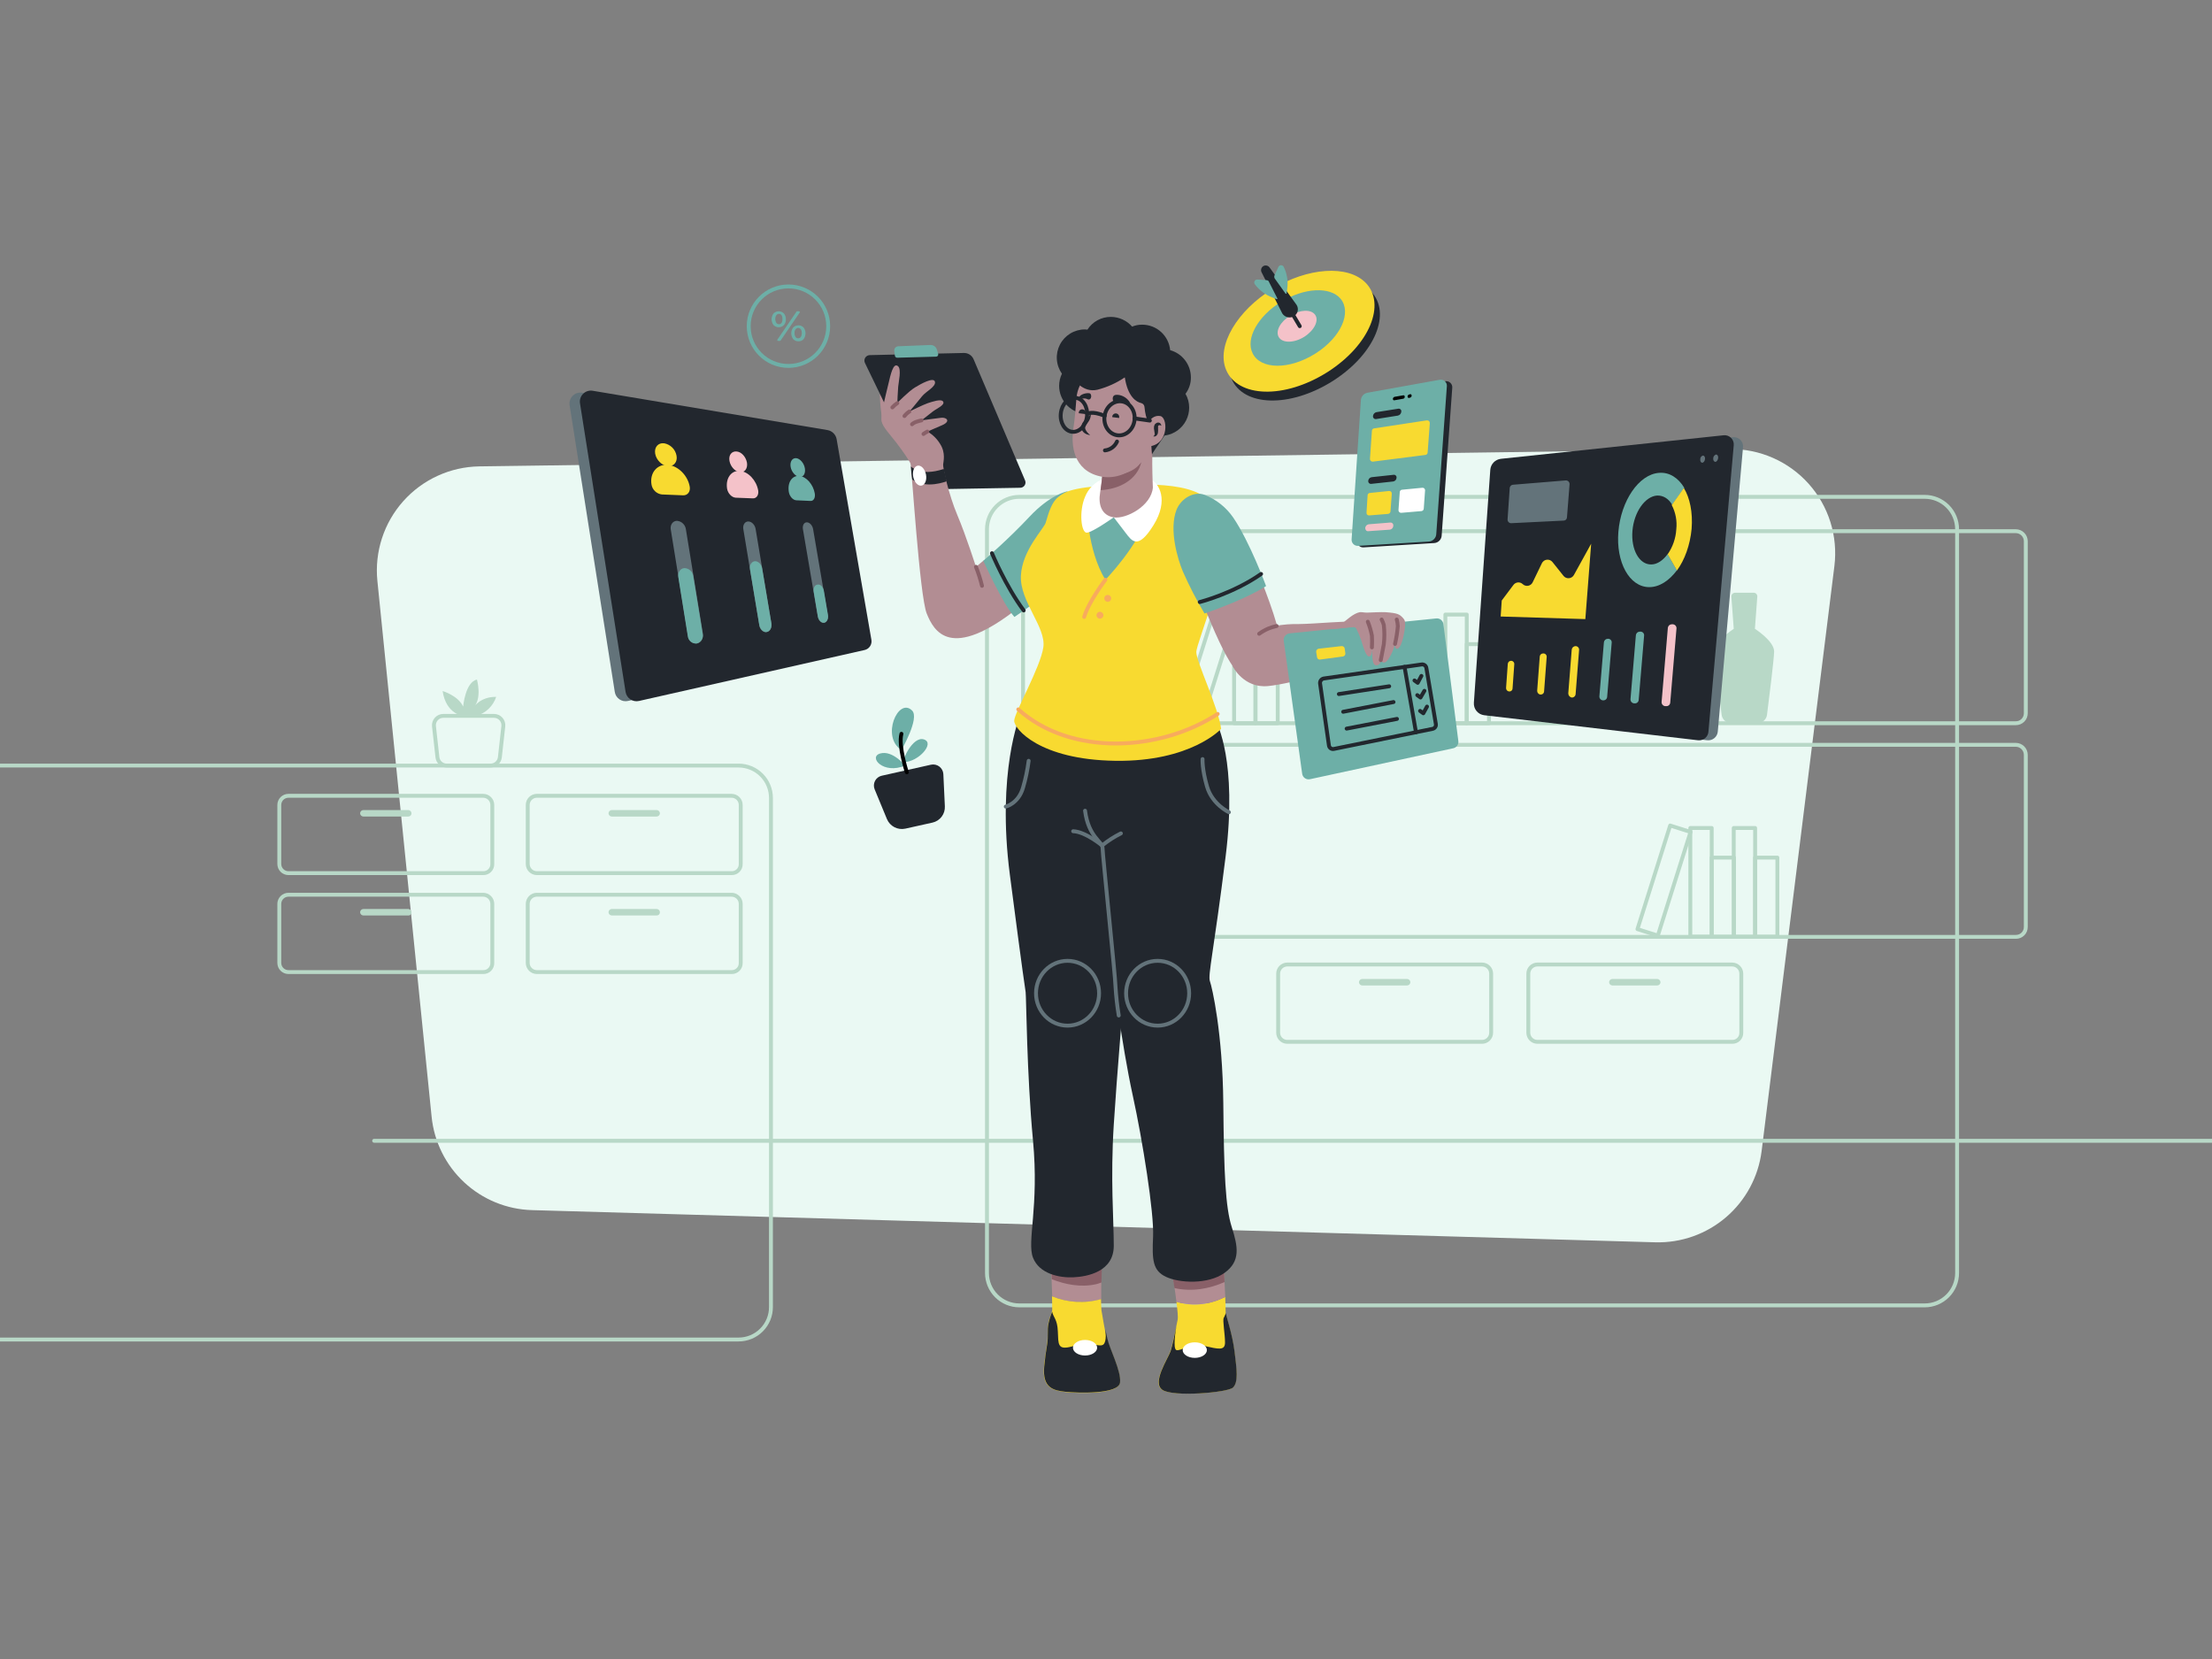 <svg width="1024" height="768" viewBox="0 0 1024 768" fill="none" xmlns="http://www.w3.org/2000/svg">
<rect x="0" y="0" width="1024" height="768" fill="#808080" stroke="none"/>
<g clip-path="url(#clip0_2_791)">
<path d="M766.3 575.1L246.3 560.2C234.608 559.875 223.436 555.299 214.876 547.328C206.316 539.357 200.956 528.539 199.8 516.9L174.7 268.9C174.032 262.262 174.75 255.557 176.808 249.21C178.866 242.864 182.22 237.014 186.658 232.032C191.095 227.049 196.518 223.042 202.585 220.266C208.652 217.489 215.229 216.002 221.9 215.9L800.7 207.9C807.583 207.807 814.406 209.189 820.71 211.953C827.014 214.717 832.654 218.799 837.249 223.924C841.843 229.05 845.287 235.1 847.349 241.668C849.41 248.235 850.042 255.168 849.2 262L815.5 532.9C813.998 544.785 808.13 555.687 799.037 563.487C789.944 571.286 778.275 575.425 766.3 575.1V575.1Z" fill="#EAF9F3"/>
<path d="M341.9 620.1H-73.6C-77.578 620.1 -81.394 618.52 -84.207 615.707C-87.02 612.894 -88.6 609.078 -88.6 605.1V369.4C-88.6 365.422 -87.02 361.606 -84.207 358.793C-81.394 355.98 -77.578 354.4 -73.6 354.4H341.9C345.878 354.4 349.694 355.98 352.507 358.793C355.32 361.606 356.9 365.422 356.9 369.4V605C356.913 606.978 356.535 608.94 355.787 610.771C355.039 612.602 353.936 614.268 352.542 615.671C351.148 617.075 349.49 618.189 347.663 618.949C345.837 619.709 343.878 620.1 341.9 620.1V620.1Z" stroke="#B8D8C7" stroke-width="1.8" stroke-linecap="round" stroke-linejoin="round"/>
<path d="M891 604.3H471.9C467.922 604.3 464.106 602.72 461.293 599.907C458.48 597.094 456.9 593.278 456.9 589.3V245C456.9 241.022 458.48 237.206 461.293 234.393C464.106 231.58 467.922 230 471.9 230H891C894.978 230 898.794 231.58 901.607 234.393C904.42 237.206 906 241.022 906 245V589.3C906 593.278 904.42 597.094 901.607 599.907C898.794 602.72 894.978 604.3 891 604.3Z" stroke="#B8D8C7" stroke-width="1.8" stroke-linecap="round" stroke-linejoin="round"/>
<path d="M227.1 354.4H206.8C205.742 354.403 204.72 354.018 203.928 353.317C203.135 352.617 202.627 351.65 202.5 350.6L200.9 336.2C200.834 335.596 200.896 334.984 201.082 334.406C201.268 333.827 201.574 333.294 201.979 332.841C202.385 332.388 202.881 332.026 203.436 331.777C203.991 331.529 204.592 331.401 205.2 331.4H228.7C229.307 331.402 229.908 331.532 230.462 331.781C231.016 332.029 231.512 332.392 231.917 332.844C232.322 333.297 232.628 333.829 232.815 334.407C233.001 334.985 233.064 335.596 233 336.2L231.4 350.6C231.273 351.65 230.765 352.617 229.972 353.317C229.18 354.018 228.158 354.403 227.1 354.4V354.4Z" stroke="#B8D8C7" stroke-width="1.8" stroke-linecap="round" stroke-linejoin="round"/>
<path d="M214.5 331.5C214.5 331.5 206.5 330.7 204.9 319.9C204.9 319.9 212.1 322 214.4 327.1C214.4 327.1 215.4 315.7 220.8 314.6C220.8 314.6 223.2 323.1 219.4 327.3C219.4 327.3 222.3 322.5 229.7 322.6C229.001 324.706 227.797 326.609 226.193 328.143C224.59 329.677 222.635 330.795 220.5 331.4" fill="#B8D8C7"/>
<path d="M338.7 404.2H248.5C247.389 404.192 246.325 403.747 245.539 402.961C244.753 402.175 244.308 401.112 244.3 400V372.6C244.308 371.489 244.753 370.425 245.539 369.639C246.325 368.853 247.389 368.408 248.5 368.4H338.7C339.812 368.408 340.875 368.853 341.661 369.639C342.447 370.425 342.892 371.489 342.9 372.6V400C342.914 400.555 342.815 401.108 342.608 401.623C342.402 402.139 342.093 402.608 341.7 403C341.308 403.393 340.839 403.702 340.323 403.908C339.808 404.114 339.255 404.214 338.7 404.2V404.2Z" stroke="#B8D8C7" stroke-width="1.8" stroke-linecap="round" stroke-linejoin="round"/>
<path d="M304 378H283.2C282.805 377.99 282.43 377.829 282.151 377.549C281.871 377.27 281.71 376.895 281.7 376.5V376.5C281.71 376.105 281.871 375.73 282.151 375.451C282.43 375.171 282.805 375.01 283.2 375H304C304.395 375.01 304.77 375.171 305.049 375.451C305.329 375.73 305.49 376.105 305.5 376.5V376.5C305.49 376.895 305.329 377.27 305.049 377.549C304.77 377.829 304.395 377.99 304 378Z" fill="#B8D8C7"/>
<path d="M338.7 450H248.5C247.389 449.992 246.325 449.547 245.539 448.761C244.753 447.975 244.308 446.911 244.3 445.8V418.4C244.308 417.289 244.753 416.225 245.539 415.439C246.325 414.653 247.389 414.208 248.5 414.2H338.7C339.812 414.208 340.875 414.653 341.661 415.439C342.447 416.225 342.892 417.289 342.9 418.4V445.8C342.914 446.355 342.815 446.908 342.608 447.423C342.402 447.939 342.093 448.408 341.7 448.8C341.308 449.193 340.839 449.502 340.323 449.708C339.808 449.914 339.255 450.014 338.7 450Z" stroke="#B8D8C7" stroke-width="1.8" stroke-linecap="round" stroke-linejoin="round"/>
<path d="M304 423.8H283.2C282.805 423.79 282.43 423.629 282.151 423.349C281.871 423.07 281.71 422.695 281.7 422.3V422.3C281.71 421.905 281.871 421.53 282.151 421.251C282.43 420.971 282.805 420.81 283.2 420.8H304C304.395 420.81 304.77 420.971 305.049 421.251C305.329 421.53 305.49 421.905 305.5 422.3V422.3C305.504 422.498 305.468 422.695 305.394 422.879C305.32 423.063 305.21 423.23 305.07 423.37C304.93 423.51 304.763 423.62 304.579 423.694C304.395 423.768 304.198 423.804 304 423.8Z" fill="#B8D8C7"/>
<path d="M801.9 482.3H711.7C710.589 482.292 709.525 481.847 708.739 481.061C707.953 480.275 707.508 479.211 707.5 478.1V450.7C707.508 449.589 707.953 448.525 708.739 447.739C709.525 446.953 710.589 446.508 711.7 446.5H801.9C803.012 446.508 804.075 446.953 804.861 447.739C805.647 448.525 806.092 449.589 806.1 450.7V478.1C806.114 478.655 806.014 479.208 805.808 479.723C805.602 480.239 805.293 480.708 804.9 481.1C804.508 481.493 804.039 481.802 803.523 482.008C803.008 482.214 802.455 482.314 801.9 482.3Z" stroke="#B8D8C7" stroke-width="1.8" stroke-linecap="round" stroke-linejoin="round"/>
<path d="M767.2 456.2H746.4C746.005 456.19 745.63 456.029 745.351 455.749C745.071 455.47 744.91 455.095 744.9 454.7V454.7C744.91 454.305 745.071 453.93 745.351 453.651C745.63 453.371 746.005 453.21 746.4 453.2H767.2C767.595 453.21 767.97 453.371 768.249 453.651C768.529 453.93 768.69 454.305 768.7 454.7V454.7C768.69 455.095 768.529 455.47 768.249 455.749C767.97 456.029 767.595 456.19 767.2 456.2Z" fill="#B8D8C7"/>
<path d="M686.1 482.3H595.9C594.788 482.292 593.725 481.847 592.939 481.061C592.153 480.275 591.708 479.211 591.7 478.1V450.7C591.708 449.589 592.153 448.525 592.939 447.739C593.725 446.953 594.788 446.508 595.9 446.5H686.1C687.211 446.508 688.275 446.953 689.061 447.739C689.847 448.525 690.292 449.589 690.3 450.7V478.1C690.292 479.211 689.847 480.275 689.061 481.061C688.275 481.847 687.211 482.292 686.1 482.3V482.3Z" stroke="#B8D8C7" stroke-width="1.8" stroke-linecap="round" stroke-linejoin="round"/>
<path d="M651.4 456.2H630.6C630.205 456.19 629.83 456.029 629.551 455.749C629.271 455.47 629.11 455.095 629.1 454.7V454.7C629.11 454.305 629.271 453.93 629.551 453.651C629.83 453.371 630.205 453.21 630.6 453.2H651.4C651.795 453.21 652.17 453.371 652.449 453.651C652.729 453.93 652.89 454.305 652.9 454.7V454.7C652.89 455.095 652.729 455.47 652.449 455.749C652.17 456.029 651.795 456.19 651.4 456.2V456.2Z" fill="#B8D8C7"/>
<path d="M223.7 404.2H133.5C132.389 404.192 131.325 403.747 130.539 402.961C129.753 402.175 129.308 401.112 129.3 400V372.6C129.308 371.489 129.753 370.425 130.539 369.639C131.325 368.853 132.389 368.408 133.5 368.4H223.7C224.812 368.408 225.875 368.853 226.661 369.639C227.447 370.425 227.892 371.489 227.9 372.6V400C227.914 400.555 227.815 401.108 227.608 401.623C227.402 402.139 227.093 402.608 226.7 403C226.308 403.393 225.839 403.702 225.323 403.908C224.808 404.114 224.255 404.214 223.7 404.2V404.2Z" stroke="#B8D8C7" stroke-width="1.8" stroke-linecap="round" stroke-linejoin="round"/>
<path d="M189 378H168.2C167.805 377.99 167.43 377.829 167.151 377.549C166.871 377.27 166.71 376.895 166.7 376.5V376.5C166.71 376.105 166.871 375.73 167.151 375.451C167.43 375.171 167.805 375.01 168.2 375H189C189.395 375.01 189.77 375.171 190.049 375.451C190.329 375.73 190.49 376.105 190.5 376.5C190.504 376.698 190.468 376.895 190.394 377.079C190.32 377.263 190.21 377.43 190.07 377.57C189.93 377.71 189.763 377.82 189.579 377.894C189.395 377.968 189.198 378.004 189 378Z" fill="#B8D8C7"/>
<path d="M223.7 450H133.5C132.389 449.992 131.325 449.547 130.539 448.761C129.753 447.975 129.308 446.911 129.3 445.8V418.4C129.308 417.289 129.753 416.225 130.539 415.439C131.325 414.653 132.389 414.208 133.5 414.2H223.7C224.812 414.208 225.875 414.653 226.661 415.439C227.447 416.225 227.892 417.289 227.9 418.4V445.8C227.914 446.355 227.815 446.908 227.608 447.423C227.402 447.939 227.093 448.408 226.7 448.8C226.308 449.193 225.839 449.502 225.323 449.708C224.808 449.914 224.255 450.014 223.7 450Z" stroke="#B8D8C7" stroke-width="1.8" stroke-linecap="round" stroke-linejoin="round"/>
<path d="M189 423.8H168.2C167.805 423.79 167.43 423.629 167.151 423.349C166.871 423.07 166.71 422.695 166.7 422.3V422.3C166.71 421.905 166.871 421.53 167.151 421.251C167.43 420.971 167.805 420.81 168.2 420.8H189C189.395 420.81 189.77 420.971 190.049 421.251C190.329 421.53 190.49 421.905 190.5 422.3V422.3C190.512 422.5 190.481 422.7 190.41 422.888C190.338 423.075 190.228 423.245 190.087 423.386C189.945 423.528 189.775 423.638 189.588 423.71C189.4 423.781 189.2 423.812 189 423.8V423.8Z" fill="#B8D8C7"/>
<path d="M933.2 334.8H478.2C476.984 334.787 475.822 334.298 474.962 333.438C474.102 332.578 473.613 331.416 473.6 330.2V250.5C473.613 249.284 474.102 248.122 474.962 247.262C475.822 246.402 476.984 245.913 478.2 245.9H933.2C934.416 245.913 935.579 246.402 936.438 247.262C937.298 248.122 937.787 249.284 937.8 250.5V330.2C937.801 330.804 937.683 331.403 937.453 331.962C937.222 332.521 936.883 333.028 936.456 333.456C936.028 333.883 935.521 334.222 934.962 334.453C934.403 334.683 933.805 334.801 933.2 334.8V334.8Z" stroke="#B8D8C7" stroke-width="1.8" stroke-linecap="round" stroke-linejoin="round"/>
<path d="M933.2 433.7H478.2C476.984 433.687 475.822 433.198 474.962 432.338C474.102 431.478 473.613 430.316 473.6 429.1V349.4C473.613 348.184 474.102 347.022 474.962 346.162C475.822 345.302 476.984 344.813 478.2 344.8H933.2C934.416 344.813 935.579 345.302 936.438 346.162C937.298 347.022 937.787 348.184 937.8 349.4V429.1C937.81 429.707 937.697 430.309 937.469 430.871C937.241 431.434 936.903 431.945 936.474 432.374C936.045 432.803 935.534 433.141 934.972 433.369C934.409 433.597 933.807 433.709 933.2 433.7V433.7Z" stroke="#B8D8C7" stroke-width="1.8" stroke-linecap="round" stroke-linejoin="round"/>
<path d="M514.2 284.5H504.3V334.8H514.2V284.5Z" stroke="#B8D8C7" stroke-width="1.8" stroke-linecap="round" stroke-linejoin="round"/>
<path d="M524.4 298.2H514.1V334.8H524.4V298.2Z" stroke="#B8D8C7" stroke-width="1.8" stroke-linecap="round" stroke-linejoin="round"/>
<path d="M812.5 383.3H802.6V433.6H812.5V383.3Z" stroke="#B8D8C7" stroke-width="1.8" stroke-linecap="round" stroke-linejoin="round"/>
<path d="M822.8 397H812.5V433.6H822.8V397Z" stroke="#B8D8C7" stroke-width="1.8" stroke-linecap="round" stroke-linejoin="round"/>
<path d="M792.4 383.3H782.5V433.6H792.4V383.3Z" stroke="#B8D8C7" stroke-width="1.8" stroke-linecap="round" stroke-linejoin="round"/>
<path d="M773.165 382.156L758.023 430.123L767.463 433.103L782.606 385.136L773.165 382.156Z" stroke="#B8D8C7" stroke-width="1.8" stroke-linecap="round" stroke-linejoin="round"/>
<path d="M802.7 397H792.4V433.6H802.7V397Z" stroke="#B8D8C7" stroke-width="1.8" stroke-linecap="round" stroke-linejoin="round"/>
<path d="M679 284.5H669.1V334.8H679V284.5Z" stroke="#B8D8C7" stroke-width="1.8" stroke-linecap="round" stroke-linejoin="round"/>
<path d="M689.3 298.2H679V334.8H689.3V298.2Z" stroke="#B8D8C7" stroke-width="1.8" stroke-linecap="round" stroke-linejoin="round"/>
<path d="M581.2 284.5H571.3V334.8H581.2V284.5Z" stroke="#B8D8C7" stroke-width="1.8" stroke-linecap="round" stroke-linejoin="round"/>
<path d="M561.966 283.35L546.824 331.316L556.265 334.297L571.407 286.33L561.966 283.35Z" stroke="#B8D8C7" stroke-width="1.8" stroke-linecap="round" stroke-linejoin="round"/>
<path d="M591.5 298.2H581.2V334.8H591.5V298.2Z" stroke="#B8D8C7" stroke-width="1.8" stroke-linecap="round" stroke-linejoin="round"/>
<path d="M812.4 291.1L813.5 276.2C813.521 275.967 813.493 275.732 813.417 275.51C813.34 275.289 813.217 275.086 813.057 274.916C812.896 274.746 812.701 274.612 812.484 274.523C812.267 274.434 812.034 274.392 811.8 274.4H803.2C802.969 274.401 802.74 274.449 802.527 274.541C802.315 274.633 802.123 274.768 801.964 274.936C801.805 275.104 801.682 275.303 801.603 275.52C801.523 275.738 801.488 275.969 801.5 276.2L802.6 291.1C802.6 291.1 793.6 296.9 793.7 301.7C793.8 305.4 796 323.1 797 330.9C797.127 331.95 797.635 332.917 798.428 333.617C799.22 334.318 800.242 334.703 801.3 334.7H813.7C814.758 334.703 815.78 334.318 816.572 333.617C817.365 332.917 817.873 331.95 818 330.9C819 323.1 821.2 305.4 821.3 301.7C821.4 296.8 812.4 291.1 812.4 291.1Z" fill="#B8D8C7"/>
<path d="M772.5 291.1L773.6 276.2C773.621 275.967 773.593 275.732 773.516 275.51C773.44 275.289 773.317 275.086 773.156 274.916C772.996 274.746 772.8 274.612 772.584 274.523C772.367 274.434 772.134 274.392 771.9 274.4H763.3C763.068 274.401 762.84 274.449 762.627 274.541C762.415 274.633 762.223 274.768 762.064 274.936C761.905 275.104 761.782 275.303 761.702 275.52C761.623 275.738 761.588 275.969 761.6 276.2L762.7 291.1C762.7 291.1 753.7 296.9 753.8 301.7C753.9 305.4 756.1 323.1 757.1 330.9C757.227 331.95 757.735 332.917 758.528 333.617C759.32 334.318 760.342 334.703 761.4 334.7H773.8C774.858 334.703 775.88 334.318 776.672 333.617C777.465 332.917 777.973 331.95 778.1 330.9C779.1 323.1 781.3 305.4 781.4 301.7C781.5 296.8 772.5 291.1 772.5 291.1Z" fill="#B8D8C7"/>
<path d="M173.2 528.1H1129" stroke="#B8D8C7" stroke-width="1.8" stroke-linecap="round" stroke-linejoin="round"/>
<path d="M394.5 301L290.7 324.5C290.022 324.65 289.32 324.659 288.638 324.526C287.956 324.393 287.308 324.121 286.736 323.727C286.164 323.333 285.679 322.826 285.311 322.236C284.944 321.646 284.702 320.987 284.6 320.3L263.7 187.6C263.573 186.809 263.635 186 263.881 185.238C264.128 184.476 264.552 183.784 265.118 183.218C265.684 182.652 266.376 182.228 267.138 181.981C267.9 181.735 268.709 181.673 269.5 181.8L377.5 199.9C378.53 200.085 379.481 200.574 380.229 201.305C380.978 202.036 381.49 202.975 381.7 204L397.6 296.3C397.769 297.33 397.543 298.385 396.969 299.256C396.394 300.127 395.513 300.75 394.5 301V301Z" fill="#63737A"/>
<path d="M400.3 300.9L295.8 324.5C295.115 324.655 294.406 324.668 293.716 324.538C293.027 324.408 292.371 324.138 291.79 323.744C291.208 323.35 290.714 322.841 290.338 322.249C289.961 321.657 289.71 320.993 289.6 320.3L268.5 186.7C268.375 185.901 268.443 185.084 268.697 184.316C268.951 183.548 269.384 182.852 269.961 182.285C270.538 181.718 271.241 181.297 272.013 181.056C272.785 180.815 273.603 180.762 274.4 180.9L383.1 199.1C384.144 199.29 385.105 199.794 385.856 200.544C386.606 201.295 387.11 202.256 387.3 203.3L403.4 296.2C403.576 297.231 403.354 298.289 402.778 299.162C402.202 300.035 401.317 300.656 400.3 300.9Z" fill="#22272E"/>
<path d="M313.2 211C313.7 213.9 311.9 216 309.2 215.8C306.5 215.6 303.8 213 303.3 210C302.8 207 304.7 204.9 307.4 205.2C308.847 205.451 310.181 206.143 311.219 207.181C312.257 208.219 312.949 209.553 313.2 211V211Z" fill="#F8DA30"/>
<path d="M316.2 229.3L306.4 228.9C305.208 228.761 304.094 228.236 303.228 227.405C302.362 226.575 301.79 225.485 301.6 224.3V224.3C300.7 218.9 304.2 214.8 309.1 215.2C313.9 215.6 318.4 220.1 319.3 225.3C319.7 227.6 318.3 229.4 316.2 229.3Z" fill="#F8DA30"/>
<path d="M322.6 297.9C321.608 297.981 320.623 297.671 319.857 297.035C319.091 296.4 318.604 295.49 318.5 294.5L310.5 245C310.2 242.9 311.5 241.1 313.4 241.1C314.409 241.185 315.361 241.606 316.104 242.294C316.847 242.983 317.338 243.9 317.5 244.9L325.4 293.4C325.7 295.6 324.5 297.6 322.6 297.9Z" fill="#63737A"/>
<path d="M314 267.1L318.4 294.5C318.504 295.49 318.991 296.4 319.757 297.035C320.523 297.671 321.508 297.981 322.5 297.9V297.9C323.448 297.676 324.27 297.09 324.793 296.269C325.316 295.447 325.498 294.454 325.3 293.5L320.9 266.6C320.763 265.607 320.273 264.697 319.52 264.036C318.768 263.375 317.802 263.007 316.8 263C315 263.1 313.7 264.9 314 267.1Z" fill="#6DAFA7"/>
<path d="M345.8 214.2C346.2 216.8 344.8 218.8 342.6 218.6C340.4 218.4 338.2 216.1 337.7 213.4C337.2 210.7 338.7 208.8 341 209C343.3 209.2 345.3 211.5 345.8 214.2Z" fill="#F4C2C9"/>
<path d="M348.5 230.7L340.6 230.4C338.8 230.3 337 228.5 336.6 226.3C335.8 221.4 338.5 217.7 342.5 218C346.4 218.3 350.2 222.4 351 227.1C351.3 229.2 350.2 230.8 348.5 230.7Z" fill="#F4C2C9"/>
<path d="M354.9 292.6C353.4 292.9 351.8 291.5 351.5 289.5L344.1 244.9C343.8 243 344.8 241.4 346.4 241.4C348 241.4 349.5 243 349.8 244.9L357.1 288.6C357.4 290.6 356.5 292.4 354.9 292.6Z" fill="#63737A"/>
<path d="M347.2 263.5L351.5 289.3C351.8 291.1 353.2 292.6 354.6 292.6C356.3 292.5 357.4 290.7 357.1 288.6L352.8 263.1C352.5 261.2 351 259.7 349.4 259.8C347.9 260 346.9 261.6 347.2 263.5Z" fill="#6DAFA7"/>
<path d="M372.6 216.8C373 219.2 371.9 221 370.1 220.8C368.3 220.6 366.4 218.5 366 216.1C365.6 213.7 366.8 211.9 368.6 212.1C370.4 212.3 372.2 214.4 372.6 216.8Z" fill="#6DAFA7"/>
<path d="M375.2 231.9L368.6 231.6C367.1 231.5 365.6 229.9 365.2 227.9C364.4 223.4 366.6 220.1 370 220.3C373.3 220.6 376.5 224.3 377.2 228.5C377.5 230.5 376.6 232 375.2 231.9Z" fill="#6DAFA7"/>
<path d="M381.5 288.3C380.2 288.5 378.9 287.2 378.6 285.5L371.7 245C371.4 243.2 372.2 241.8 373.5 241.8C374.8 241.8 376.1 243.2 376.4 244.9L383.2 284.7C383.6 286.5 382.8 288 381.5 288.3Z" fill="#63737A"/>
<path d="M376.7 274L378.6 285.3C378.9 287 380 288.3 381.3 288.3C382.6 288.3 383.6 286.6 383.3 284.7L381.4 273.5C381.1 271.8 379.8 270.4 378.6 270.6C377.2 270.7 376.4 272.2 376.7 274Z" fill="#6DAFA7"/>
<path d="M790.4 342.7L691.9 331.2C690.505 331.041 689.227 330.348 688.332 329.267C687.437 328.186 686.995 326.8 687.1 325.4L694.7 218.2C694.8 216.924 695.345 215.723 696.241 214.809C697.137 213.895 698.326 213.325 699.6 213.2L802.2 202.4C802.826 202.329 803.459 202.398 804.055 202.603C804.651 202.808 805.193 203.142 805.643 203.583C806.094 204.023 806.44 204.559 806.657 205.15C806.875 205.741 806.957 206.373 806.9 207L795.2 338.8C795.066 339.948 794.49 340.998 793.593 341.726C792.696 342.455 791.551 342.804 790.4 342.7V342.7Z" fill="#63737A"/>
<path d="M786.1 342.7L687.1 331.1C685.705 330.941 684.427 330.248 683.532 329.167C682.637 328.086 682.195 326.7 682.3 325.3L689.9 217.5C689.996 216.213 690.538 214.999 691.432 214.068C692.327 213.138 693.518 212.548 694.8 212.4L797.9 201.5C798.526 201.429 799.16 201.498 799.755 201.703C800.351 201.908 800.893 202.242 801.343 202.683C801.794 203.123 802.14 203.659 802.357 204.25C802.575 204.841 802.658 205.473 802.6 206.1L790.9 338.6C790.871 339.19 790.721 339.769 790.461 340.299C790.2 340.829 789.834 341.301 789.384 341.685C788.935 342.069 788.412 342.357 787.847 342.532C787.282 342.706 786.688 342.763 786.1 342.7V342.7Z" fill="#22272E"/>
<path d="M723.9 241L699.6 242.2C699.366 242.208 699.133 242.166 698.916 242.077C698.7 241.988 698.504 241.854 698.343 241.684C698.183 241.514 698.06 241.311 697.983 241.09C697.907 240.868 697.879 240.633 697.9 240.4L698.9 225.9C698.926 225.511 699.092 225.144 699.368 224.868C699.644 224.592 700.011 224.426 700.4 224.4L724.8 222.4C725.041 222.382 725.283 222.416 725.509 222.5C725.736 222.585 725.942 222.717 726.113 222.887C726.283 223.058 726.415 223.264 726.499 223.491C726.584 223.717 726.618 223.959 726.6 224.2L725.4 239.5C725.39 239.895 725.229 240.27 724.949 240.549C724.67 240.829 724.295 240.99 723.9 241V241Z" fill="#63737A"/>
<path d="M736.6 251.7L733.9 286.6L694.7 285.4L695.2 278L700.6 270.8C700.84 270.469 701.147 270.192 701.503 269.99C701.858 269.787 702.252 269.663 702.659 269.625C703.066 269.587 703.477 269.637 703.863 269.77C704.25 269.904 704.603 270.119 704.9 270.4V270.4C705.227 270.716 705.625 270.951 706.06 271.084C706.495 271.218 706.955 271.247 707.403 271.169C707.852 271.091 708.275 270.908 708.639 270.636C709.004 270.363 709.299 270.008 709.5 269.6L713.8 260.7C714.018 260.259 714.345 259.881 714.749 259.601C715.154 259.32 715.622 259.147 716.112 259.097C716.601 259.047 717.095 259.122 717.548 259.315C718.001 259.508 718.397 259.812 718.7 260.2L723.8 266.6C724.098 266.97 724.483 267.261 724.92 267.448C725.357 267.635 725.832 267.712 726.306 267.672C726.779 267.633 727.236 267.478 727.636 267.221C728.036 266.965 728.367 266.614 728.6 266.2L736.6 251.7Z" fill="#F8DA30"/>
<path d="M698.6 320.1C698.206 320.064 697.84 319.878 697.58 319.58C697.319 319.282 697.183 318.896 697.2 318.5L698 307.3C698.036 306.906 698.222 306.54 698.52 306.28C698.818 306.019 699.204 305.883 699.6 305.9V305.9C699.806 305.912 700.008 305.966 700.193 306.06C700.377 306.154 700.54 306.284 700.672 306.444C700.803 306.604 700.9 306.789 700.957 306.988C701.013 307.187 701.028 307.395 701 307.6L700.2 318.8C700.187 318.993 700.134 319.181 700.045 319.353C699.956 319.524 699.833 319.676 699.682 319.798C699.532 319.92 699.359 320.009 699.173 320.061C698.986 320.113 698.792 320.127 698.6 320.1V320.1Z" fill="#F8DA30"/>
<path d="M711.6 319.8L712.8 303.9C712.836 303.506 713.022 303.14 713.32 302.88C713.618 302.619 714.004 302.483 714.4 302.5H714.6C714.806 302.512 715.008 302.566 715.193 302.66C715.377 302.754 715.54 302.884 715.672 303.044C715.803 303.204 715.9 303.389 715.957 303.588C716.013 303.787 716.028 303.995 716 304.2L714.8 320.1C714.788 320.306 714.734 320.508 714.64 320.693C714.546 320.877 714.416 321.04 714.256 321.172C714.096 321.303 713.911 321.4 713.712 321.457C713.513 321.513 713.305 321.528 713.1 321.5H712.9C712.525 321.402 712.193 321.181 711.958 320.873C711.722 320.565 711.596 320.188 711.6 319.8V319.8Z" fill="#F8DA30"/>
<path d="M726 321L727.6 300.7C727.656 300.261 727.869 299.856 728.2 299.562C728.531 299.268 728.957 299.104 729.4 299.1C729.635 299.106 729.865 299.162 730.077 299.263C730.289 299.365 730.476 299.511 730.627 299.69C730.778 299.87 730.89 300.079 730.954 300.305C731.018 300.531 731.034 300.768 731 301L729.4 321.3C729.387 321.532 729.326 321.759 729.222 321.967C729.118 322.175 728.972 322.359 728.794 322.509C728.617 322.659 728.41 322.771 728.188 322.838C727.965 322.905 727.731 322.926 727.5 322.9V322.9C727.077 322.791 726.701 322.546 726.43 322.203C726.159 321.86 726.008 321.437 726 321Z" fill="#F8DA30"/>
<path d="M740.4 322.3L742.5 297.3C742.556 296.861 742.769 296.456 743.1 296.162C743.431 295.868 743.857 295.704 744.3 295.7H744.5C744.735 295.706 744.965 295.762 745.177 295.863C745.388 295.965 745.576 296.111 745.727 296.29C745.879 296.47 745.99 296.679 746.054 296.905C746.118 297.131 746.134 297.368 746.1 297.6L744 322.6C743.987 322.832 743.926 323.059 743.822 323.267C743.718 323.475 743.572 323.659 743.394 323.809C743.217 323.959 743.01 324.071 742.787 324.138C742.565 324.205 742.331 324.226 742.1 324.2H741.9C741.455 324.133 741.053 323.899 740.774 323.547C740.496 323.194 740.362 322.748 740.4 322.3Z" fill="#6DAFA7"/>
<path d="M754.8 323.7L757.3 294C757.356 293.561 757.569 293.156 757.9 292.862C758.231 292.568 758.657 292.404 759.1 292.4H759.5C759.735 292.406 759.965 292.462 760.177 292.563C760.389 292.665 760.576 292.811 760.727 292.99C760.879 293.17 760.99 293.379 761.054 293.605C761.118 293.831 761.134 294.068 761.1 294.3L758.6 324C758.587 324.232 758.526 324.459 758.422 324.667C758.318 324.875 758.172 325.059 757.994 325.209C757.817 325.359 757.61 325.471 757.388 325.538C757.165 325.605 756.931 325.626 756.7 325.6H756.4C755.943 325.543 755.525 325.315 755.228 324.963C754.932 324.611 754.779 324.16 754.8 323.7Z" fill="#6DAFA7"/>
<path d="M771.3 326.9H770.8C770.346 326.836 769.932 326.607 769.636 326.256C769.341 325.906 769.186 325.458 769.2 325L772.1 290.6C772.156 290.161 772.369 289.756 772.7 289.462C773.031 289.168 773.457 289.004 773.9 289H774.4C774.637 289.013 774.868 289.072 775.082 289.175C775.295 289.277 775.486 289.421 775.644 289.597C775.802 289.774 775.924 289.98 776.002 290.203C776.08 290.427 776.113 290.664 776.1 290.9L773.2 325.3C773.157 325.763 772.933 326.19 772.578 326.489C772.222 326.789 771.763 326.936 771.3 326.9V326.9Z" fill="#F4C2C9"/>
<path d="M772 256.5L776.3 264C772.7 268.8 768.2 271.8 763.5 271.8C754.3 271.8 748 260.3 749.2 246.1C750.4 231.9 758.6 219.6 768 218.9C772.8 218.5 776.9 221.2 779.7 225.8L774.1 233.7C772.5 230.9 770 229.3 767.1 229.4C761.5 229.8 756.4 237.1 755.7 245.8C755 254.5 758.9 261.4 764.4 261.3C767.1 261.3 769.8 259.5 772 256.5Z" fill="#6DAFA7"/>
<path d="M783.1 244.8C782.4 252.3 779.9 259.2 776.3 264.1L772 256.6C774.363 253.206 775.746 249.228 776 245.1C776.443 241.208 775.712 237.273 773.9 233.8L779.5 225.9C782.3 230.5 783.7 237.2 783.1 244.8Z" fill="#F8DA30"/>
<path d="M789.3 212.5C789.4 211.6 789 210.9 788.3 210.9C787.938 211.007 787.623 211.233 787.405 211.542C787.187 211.85 787.08 212.223 787.1 212.6C787 213.5 787.4 214.2 788 214.2C788.6 214.2 789.2 213.5 789.3 212.5Z" fill="#63737A"/>
<path d="M795.4 212C795.5 211.1 795 210.4 794.4 210.4C794.023 210.527 793.695 210.769 793.462 211.092C793.228 211.414 793.102 211.802 793.1 212.2C793 213.1 793.5 213.8 794.1 213.8C794.7 213.8 795.3 212.9 795.4 212Z" fill="#63737A"/>
<path d="M663.9 251.4L631.2 253.4C630.8 253.425 630.398 253.364 630.023 253.222C629.648 253.08 629.307 252.86 629.023 252.577C628.74 252.293 628.52 251.952 628.378 251.577C628.236 251.202 628.175 250.8 628.2 250.4L632.5 185.9C632.56 185.068 632.899 184.28 633.461 183.663C634.024 183.047 634.777 182.637 635.6 182.5L669 176.5C669.416 176.424 669.843 176.443 670.251 176.556C670.658 176.669 671.035 176.872 671.352 177.151C671.67 177.43 671.92 177.777 672.084 178.167C672.248 178.556 672.322 178.978 672.3 179.4L667.4 247.8C667.376 248.73 667.003 249.617 666.354 250.285C665.705 250.952 664.829 251.35 663.9 251.4V251.4Z" fill="#22272E"/>
<path d="M661.4 250.7L628.7 252.7C628.3 252.725 627.898 252.664 627.523 252.522C627.148 252.38 626.807 252.16 626.523 251.877C626.24 251.593 626.02 251.252 625.878 250.877C625.736 250.502 625.675 250.1 625.7 249.7L630 185.2C630.06 184.368 630.399 183.58 630.961 182.963C631.524 182.347 632.277 181.937 633.1 181.8L666.5 175.8C666.916 175.724 667.343 175.743 667.751 175.856C668.158 175.968 668.535 176.172 668.852 176.451C669.17 176.73 669.42 177.077 669.584 177.467C669.748 177.856 669.822 178.278 669.8 178.7L664.9 247.1C664.876 248.03 664.503 248.917 663.854 249.584C663.205 250.252 662.329 250.65 661.4 250.7V250.7Z" fill="#6DAFA7"/>
<path d="M649.5 184.6L645.5 185.3C645.1 185.4 644.8 185.1 644.8 184.6C644.826 184.387 644.917 184.186 645.06 184.025C645.203 183.865 645.391 183.751 645.6 183.7L649.6 183C650 182.9 650.3 183.2 650.3 183.7C650.306 183.924 650.227 184.141 650.078 184.308C649.93 184.475 649.723 184.58 649.5 184.6V184.6Z" fill="#020202"/>
<path d="M652.7 184.1L652.3 184.2C651.9 184.3 651.6 184 651.6 183.5C651.617 183.283 651.705 183.078 651.849 182.916C651.994 182.754 652.187 182.643 652.4 182.6L652.8 182.5C653.2 182.4 653.5 182.7 653.5 183.2C653.483 183.417 653.395 183.622 653.251 183.784C653.106 183.946 652.913 184.057 652.7 184.1Z" fill="#020202"/>
<path d="M647.1 192.4L637 194C636.811 194.022 636.619 194.002 636.439 193.939C636.259 193.877 636.095 193.775 635.96 193.64C635.825 193.505 635.723 193.341 635.661 193.161C635.598 192.981 635.577 192.789 635.6 192.6V192.6C635.635 192.167 635.81 191.757 636.099 191.432C636.387 191.107 636.774 190.885 637.2 190.8L647.3 189.2C647.492 189.162 647.691 189.171 647.878 189.228C648.066 189.285 648.236 189.387 648.375 189.525C648.513 189.664 648.615 189.835 648.672 190.022C648.729 190.209 648.738 190.408 648.7 190.6V190.6C648.665 191.033 648.49 191.443 648.201 191.768C647.913 192.093 647.526 192.314 647.1 192.4V192.4Z" fill="#22272E"/>
<path d="M659.9 210.6L635.6 213.7C635.419 213.724 635.235 213.707 635.061 213.652C634.887 213.597 634.728 213.503 634.594 213.379C634.461 213.255 634.356 213.103 634.288 212.934C634.22 212.764 634.19 212.582 634.2 212.4L635.1 199.4C635.115 199.13 635.223 198.873 635.405 198.673C635.587 198.472 635.832 198.341 636.1 198.3L660.5 194.6C660.681 194.576 660.865 194.593 661.039 194.648C661.213 194.703 661.372 194.797 661.506 194.921C661.64 195.045 661.744 195.197 661.812 195.366C661.88 195.536 661.91 195.718 661.9 195.9L660.9 209.5C660.889 209.771 660.782 210.03 660.599 210.231C660.417 210.432 660.169 210.563 659.9 210.6Z" fill="#F8DA30"/>
<path d="M644.9 222.9L634.8 224C634.611 224.023 634.419 224.002 634.239 223.939C634.059 223.877 633.895 223.775 633.76 223.64C633.626 223.505 633.523 223.341 633.461 223.161C633.398 222.981 633.378 222.789 633.4 222.6V222.6C633.425 222.174 633.599 221.77 633.892 221.46C634.184 221.149 634.576 220.951 635 220.9L645.1 219.8C645.291 219.769 645.486 219.784 645.67 219.843C645.854 219.902 646.022 220.005 646.159 220.142C646.295 220.278 646.398 220.446 646.457 220.63C646.516 220.814 646.531 221.009 646.5 221.2V221.2C646.477 221.627 646.304 222.031 646.011 222.342C645.718 222.654 645.324 222.851 644.9 222.9V222.9Z" fill="#22272E"/>
<path d="M643.4 245.2L633.4 245.9C632.6 246 632 245.3 632 244.4C632.041 243.98 632.221 243.585 632.51 243.277C632.8 242.969 633.183 242.767 633.6 242.7L643.6 241.9C643.797 241.882 643.996 241.91 644.18 241.98C644.365 242.051 644.532 242.163 644.667 242.308C644.802 242.452 644.902 242.626 644.96 242.815C645.017 243.005 645.031 243.205 645 243.4V243.4C644.996 243.843 644.832 244.269 644.538 244.6C644.244 244.931 643.839 245.144 643.4 245.2V245.2Z" fill="#F4C2C9"/>
<path d="M642.6 237.9L633.9 238.6C633.724 238.623 633.545 238.605 633.377 238.548C633.208 238.491 633.056 238.396 632.93 238.27C632.804 238.144 632.709 237.992 632.652 237.823C632.595 237.655 632.577 237.476 632.6 237.3L633.1 229.3C633.103 229.009 633.219 228.731 633.425 228.525C633.631 228.319 633.909 228.203 634.2 228.2L643 227.3C643.176 227.277 643.355 227.295 643.523 227.352C643.692 227.409 643.844 227.504 643.97 227.63C644.096 227.756 644.191 227.908 644.248 228.077C644.305 228.245 644.323 228.424 644.3 228.6L643.7 236.8C643.665 237.079 643.537 237.339 643.338 237.538C643.139 237.737 642.879 237.865 642.6 237.9V237.9Z" fill="#F8DA30"/>
<path d="M658 236.6L648.7 237.4C648.526 237.413 648.351 237.389 648.187 237.329C648.023 237.268 647.874 237.173 647.751 237.049C647.627 236.926 647.532 236.777 647.471 236.613C647.411 236.449 647.387 236.274 647.4 236.1L648 227.8C648.003 227.509 648.119 227.231 648.325 227.025C648.531 226.819 648.809 226.703 649.1 226.7L658.4 225.8C658.576 225.777 658.755 225.795 658.923 225.852C659.092 225.909 659.244 226.004 659.37 226.13C659.496 226.256 659.591 226.408 659.648 226.577C659.705 226.745 659.723 226.924 659.7 227.1L659.1 235.5C659.081 235.786 658.959 236.055 658.757 236.257C658.555 236.459 658.286 236.581 658 236.6V236.6Z" fill="white"/>
<path d="M365 169.4C375.162 169.4 383.4 161.162 383.4 151C383.4 140.838 375.162 132.6 365 132.6C354.838 132.6 346.6 140.838 346.6 151C346.6 161.162 354.838 169.4 365 169.4Z" stroke="#6DAFA7" stroke-width="1.8" stroke-linecap="round" stroke-linejoin="round"/>
<path d="M358.1 150.5C357.516 149.721 357.2 148.774 357.2 147.8C357.2 146.826 357.516 145.879 358.1 145.1C358.414 144.783 358.788 144.532 359.2 144.36C359.612 144.188 360.054 144.1 360.5 144.1C360.946 144.1 361.388 144.188 361.8 144.36C362.212 144.532 362.586 144.783 362.9 145.1C363.521 145.859 363.841 146.82 363.8 147.8C363.858 148.782 363.536 149.749 362.9 150.5C362.586 150.817 362.212 151.068 361.8 151.24C361.388 151.412 360.946 151.5 360.5 151.5C360.054 151.5 359.612 151.412 359.2 151.24C358.788 151.068 358.414 150.817 358.1 150.5V150.5ZM361.8 149.5C362.119 148.957 362.259 148.327 362.2 147.7C362.246 147.074 362.106 146.448 361.8 145.9C361.66 145.714 361.479 145.562 361.271 145.458C361.062 145.354 360.833 145.3 360.6 145.3C360.367 145.3 360.137 145.354 359.929 145.458C359.721 145.562 359.54 145.714 359.4 145.9C359.046 146.431 358.871 147.062 358.9 147.7C358.898 148.335 359.071 148.957 359.4 149.5C359.536 149.69 359.716 149.845 359.925 149.949C360.134 150.054 360.366 150.106 360.6 150.1C360.832 150.096 361.06 150.039 361.268 149.936C361.475 149.832 361.657 149.683 361.8 149.5V149.5ZM369 144.1H369.9C370.2 144.1 370.4 144.5 370.2 144.7L361.4 157.6C361.3 157.7 361.2 157.8 361.1 157.8H360.2C359.9 157.8 359.7 157.4 359.9 157.2L368.7 144.3C368.7 144.2 368.8 144.1 369 144.1ZM367.2 157C366.616 156.221 366.3 155.274 366.3 154.3C366.3 153.326 366.616 152.379 367.2 151.6C367.514 151.283 367.888 151.032 368.3 150.86C368.712 150.688 369.154 150.6 369.6 150.6C370.046 150.6 370.488 150.688 370.9 150.86C371.312 151.032 371.686 151.283 372 151.6C372.584 152.379 372.9 153.326 372.9 154.3C372.9 155.274 372.584 156.221 372 157C371.701 157.336 371.329 157.6 370.914 157.773C370.498 157.947 370.049 158.024 369.6 158C369.153 158.004 368.71 157.917 368.298 157.745C367.885 157.574 367.512 157.32 367.2 157V157ZM370.8 155.9C371.063 155.372 371.2 154.79 371.2 154.2C371.2 153.61 371.063 153.028 370.8 152.5C370.632 152.264 370.405 152.075 370.142 151.952C369.879 151.83 369.589 151.777 369.3 151.8C368.906 151.876 368.552 152.088 368.3 152.4C367.946 152.931 367.771 153.562 367.8 154.2C367.784 154.836 367.958 155.463 368.3 156C368.403 156.176 368.549 156.322 368.724 156.427C368.898 156.532 369.096 156.591 369.3 156.6C369.591 156.645 369.889 156.602 370.156 156.477C370.423 156.353 370.647 156.152 370.8 155.9V155.9Z" fill="#6DAFA7"/>
<path d="M617.1 176.3C596.9 189.1 575.4 188.1 570.1 175.3C565.4 164.1 575.4 147.7 591.7 137.8C607.7 128 626.5 126.5 634.8 135.1C644.1 144.8 636.8 163.7 617.1 176.3Z" fill="#22272E"/>
<path d="M614.6 172.2C594.4 185 572.9 184 567.6 171.2C562.9 160 572.9 143.6 589.2 133.7C605.2 123.9 624 122.4 632.3 131C641.6 140.7 634.3 159.6 614.6 172.2Z" fill="#F8DA30"/>
<path d="M608.9 163.7C596.8 171.3 583.6 171.1 579.9 163.6C576.4 156.7 582.5 146.2 593.1 139.7C603.7 133.2 615.7 132.5 620.6 138.3C625.8 144.6 620.9 156.1 608.9 163.7Z" fill="#6DAFA7"/>
<path d="M603.8 155.9C599 158.9 593.7 158.9 592 156.1C590.3 153.3 592.7 148.9 597.3 146.1C601.9 143.3 606.9 143.1 608.8 145.7C610.7 148.3 608.5 152.9 603.8 155.9Z" fill="#F4C2C9"/>
<path d="M599 146.4C598.107 146.925 597.045 147.083 596.038 146.84C595.03 146.598 594.157 145.974 593.6 145.1L584 126C583.771 125.516 583.726 124.965 583.874 124.45C584.021 123.935 584.35 123.491 584.8 123.2C585.271 122.921 585.83 122.828 586.366 122.939C586.902 123.05 587.378 123.357 587.7 123.8L600.2 141.1C600.479 141.524 600.67 142 600.76 142.499C600.851 142.998 600.84 143.511 600.728 144.005C600.616 144.5 600.405 144.967 600.108 145.379C599.811 145.79 599.434 146.138 599 146.4V146.4Z" fill="#22272E"/>
<path d="M586.4 129.7L582.1 129.4C581.837 129.382 581.574 129.44 581.343 129.567C581.112 129.694 580.922 129.885 580.796 130.116C580.67 130.348 580.613 130.61 580.631 130.873C580.649 131.136 580.743 131.388 580.9 131.6V131.6C582.96 134.368 585.771 136.485 589 137.7L591 138.5C591.2 138.6 591.5 138.3 591.3 138.1L587.4 130.4C587.3 130 586.9 129.8 586.4 129.7Z" fill="#6DAFA7"/>
<path d="M590 127.5L591.8 123.6C591.905 123.355 592.079 123.147 592.301 123C592.524 122.854 592.784 122.776 593.05 122.776C593.316 122.776 593.577 122.854 593.799 123C594.021 123.147 594.195 123.355 594.3 123.6C595.82 126.699 596.377 130.182 595.9 133.6L595.6 135.8C595.6 136 595.2 136.1 595.1 135.9L590.1 128.9C589.984 128.687 589.915 128.452 589.898 128.211C589.881 127.969 589.915 127.727 590 127.5V127.5Z" fill="#6DAFA7"/>
<path d="M598.5 145.6L601.7 151" stroke="#22272E" stroke-width="1.8" stroke-linecap="round" stroke-linejoin="round"/>
<path d="M510 585.5C507.8 581.6 486.5 585.5 486.5 585.5C486.5 585.5 486.9 593.8 487.1 600.1C494.293 603.126 502.308 603.585 509.8 601.4C509.7 594.9 510 585.5 510 585.5Z" fill="#B28D93"/>
<path d="M487 600.1C487.1 603 487.1 605.4 487.1 606.4C487.1 607.6 485.7 609.8 485.2 613.2C484.8 615.7 485.2 619.1 484.7 622.1C484.2 625.7 483.6 629.3 483.3 632.7C482.4 642.6 487.5 643.7 493.2 644.4C498.9 645.1 517.8 645.6 518.4 640.1C519 634.6 513.6 624.4 512.4 619.7C511.2 615 510.5 609.7 509.9 606.6C509.8 605.7 509.7 603.8 509.7 601.4C502.203 603.538 494.204 603.08 487 600.1Z" fill="#F8DA30"/>
<path d="M518.5 640C517.9 645.5 499 644.9 493.3 644.3C487.6 643.7 482.5 642.5 483.4 632.6C483.7 629.3 484.2 625.6 484.8 622C485.3 619 484.8 615.6 485.3 613.1C485.698 611.077 486.301 609.1 487.1 607.2C487.5 609.8 489.5 610.6 489.7 616.3C490 622.2 489.4 625.2 496.3 623.3C505.4 620.8 508.9 623.9 510.8 622.4C512.4 621 511.8 616.2 511.7 615.3C512 616.7 512.3 618.2 512.6 619.6C513.6 624.3 519.1 634.6 518.5 640Z" fill="#22272E"/>
<path d="M507.4 594.5C508.247 594.279 509.082 594.012 509.9 593.7C510 589.3 510.1 585.4 510.1 585.4C507.9 581.5 486.6 585.4 486.6 585.4C486.6 585.4 486.7 588.4 486.9 592.2C493.1 594.6 500.2 596.1 507.4 594.5Z" fill="#896068"/>
<path d="M502.3 627.5C505.393 627.5 507.9 625.888 507.9 623.9C507.9 621.912 505.393 620.3 502.3 620.3C499.207 620.3 496.7 621.912 496.7 623.9C496.7 625.888 499.207 627.5 502.3 627.5Z" fill="white"/>
<path d="M544.6 602.6C545.1 606.5 545.4 609.9 545.2 610.8C544.7 612.9 543.1 621.7 541.8 625.5C540.5 629.3 533.1 640.1 538 643.4C542.9 646.7 567.9 644.7 570.6 642.4C573.3 640.1 572.4 633.7 571.4 625.5C570.4 617.3 567.4 608.9 567.4 607.7C567.4 607.3 567.3 604.2 567.2 600.4C560.4 603.8 552.5 605.1 544.6 602.6Z" fill="#F8DA30"/>
<path d="M542.8 590C542.8 590 543.9 596.8 544.6 602.6C552.5 605.1 560.4 603.8 567.2 600.4C566.9 593.2 566.5 583.2 566.1 582.6C565.6 581.7 545 581.3 542.8 590Z" fill="#B28D93"/>
<path d="M570.7 642.4C568 644.7 543 646.8 538.1 643.4C533.2 640 540.6 629.2 541.9 625.5C542.8 622.8 543.9 617.4 544.6 613.8C544.4 615 542.8 624.4 544.6 625C546.4 625.6 551.3 621.7 557.6 623.1C563.9 624.5 567.1 625.4 567.1 621.5C567.1 617.6 565.9 611.2 566.5 610.1C567.1 609 567.5 607.8 567.5 607.8C567.5 609 570.5 617.4 571.5 625.6C572.5 633.8 573.4 640 570.7 642.4Z" fill="#22272E"/>
<path d="M566.9 593.5C566.7 588.1 566.4 583 566.1 582.6C565.6 581.7 544.9 581.3 542.7 590C542.7 590 543.1 592.8 543.7 596.3C552 598.1 559.8 596.6 566.9 593.5Z" fill="#896068"/>
<path d="M553.1 628.6C556.193 628.6 558.7 626.988 558.7 625C558.7 623.012 556.193 621.4 553.1 621.4C550.007 621.4 547.5 623.012 547.5 625C547.5 626.988 550.007 628.6 553.1 628.6Z" fill="white"/>
<path d="M563.2 334.6C563.2 334.6 572.9 352.3 567.4 396.3C561.9 440.3 559.1 451.4 560.1 454.2C561.1 457 566 478.1 566.3 510.7C566.6 543.3 567.3 558.9 570.2 568C573.1 577.1 574.4 583.9 566.8 589.3C559.2 594.7 546 594 539.8 591.1C533.6 588.2 533.3 583.3 533.8 572.4C534.3 561.5 528.9 527.7 524.4 507.2C521.7 494.8 519.4 480.5 517.9 470.2C517.175 465.761 516.674 461.289 516.4 456.8C516.4 452.9 510.4 395.5 510.4 392.6C510.4 389.7 503.9 387.7 502.3 375.4C500.7 363.1 503.6 334.7 503.6 334.7C503.6 334.7 557.7 326.9 563.2 334.6Z" fill="#22272E"/>
<path d="M472.2 331.2C472.2 331.2 461.3 357.4 467.5 405C473.7 452.6 474.5 457.2 474.8 459.3C475.1 461.4 475.3 497 478.2 527.9C481.1 558.8 475.3 574.7 478.2 582.2C481.1 589.7 490.4 591.6 496.9 591.3C503.4 591 515.6 588.7 515.6 576.7C515.6 564.7 514 545.8 515.6 520.6C517.2 495.4 519.6 469.7 520.3 457.7C521 445.7 528.3 376.1 529.6 366.2C530.9 356.3 526.3 340.2 508.2 333.9C490.1 327.8 472.2 331.2 472.2 331.2Z" fill="#22272E"/>
<path d="M465.6 373.4C465.6 373.4 471.5 372 473.6 364.6C474.796 360.543 475.666 356.396 476.2 352.2" stroke="#63737A" stroke-width="1.8" stroke-linecap="round" stroke-linejoin="round"/>
<path d="M568.9 376C568.9 376 561.2 372.4 558.8 364.2C556.4 356 556.7 351.4 556.7 351.4" stroke="#63737A" stroke-width="1.8" stroke-linecap="round" stroke-linejoin="round"/>
<path d="M496.8 384.8C502.5 385 510.2 391.4 510.2 391.4C512.885 389.218 515.802 387.34 518.9 385.8" stroke="#63737A" stroke-width="1.8" stroke-linecap="round" stroke-linejoin="round"/>
<path d="M494.2 474.8C502.263 474.8 508.8 468.084 508.8 459.8C508.8 451.516 502.263 444.8 494.2 444.8C486.137 444.8 479.6 451.516 479.6 459.8C479.6 468.084 486.137 474.8 494.2 474.8Z" stroke="#63737A" stroke-width="1.8" stroke-linecap="round" stroke-linejoin="round"/>
<path d="M535.9 474.8C543.963 474.8 550.5 468.084 550.5 459.8C550.5 451.516 543.963 444.8 535.9 444.8C527.837 444.8 521.3 451.516 521.3 459.8C521.3 468.084 527.837 474.8 535.9 474.8Z" stroke="#63737A" stroke-width="1.8" stroke-linecap="round" stroke-linejoin="round"/>
<path d="M517.9 470.1C517.175 465.661 516.674 461.189 516.4 456.7C516.4 452.8 510.4 395.4 510.4 392.5C510.4 389.6 503.9 387.6 502.3 375.3" stroke="#63737A" stroke-width="1.8" stroke-linecap="round" stroke-linejoin="round"/>
<path d="M408.6 194.7C408.6 194.7 407.7 191.7 407.3 183.3C407.2 181.3 410.4 176.9 410.8 175.6C411.2 174.3 414.2 174.8 413.4 179.2C412.6 183.6 415.7 191.7 414.8 194.8C413.9 197.9 408.6 196.1 408.6 194.7Z" fill="#B28D93"/>
<path d="M400.4 168L427.4 223.8C427.78 224.638 428.402 225.342 429.187 225.824C429.971 226.305 430.881 226.54 431.8 226.5L472.3 225.8C472.712 225.798 473.117 225.691 473.477 225.491C473.837 225.291 474.141 225.003 474.361 224.654C474.58 224.305 474.708 223.906 474.732 223.495C474.756 223.083 474.677 222.672 474.5 222.3L450.7 166.3C450.326 165.422 449.697 164.676 448.895 164.159C448.093 163.642 447.154 163.378 446.2 163.4L402.6 164.4C402.181 164.413 401.773 164.529 401.41 164.74C401.048 164.95 400.744 165.247 400.526 165.605C400.308 165.962 400.182 166.368 400.16 166.786C400.138 167.205 400.22 167.622 400.4 168V168Z" fill="#22272E"/>
<path d="M415.8 160.3L430.8 159.7C431.445 159.692 432.075 159.892 432.598 160.27C433.12 160.648 433.507 161.185 433.7 161.8L434.3 163.8C434.346 163.946 434.358 164.1 434.335 164.251C434.313 164.401 434.256 164.545 434.169 164.671C434.082 164.796 433.967 164.9 433.834 164.974C433.701 165.049 433.552 165.092 433.4 165.1L415.3 165.6C415.07 165.591 414.849 165.508 414.669 165.364C414.489 165.22 414.36 165.023 414.3 164.8L414 162.6C413.948 162.328 413.955 162.049 414.02 161.78C414.086 161.511 414.208 161.259 414.378 161.041C414.549 160.824 414.764 160.645 415.009 160.517C415.254 160.389 415.524 160.315 415.8 160.3V160.3Z" fill="#6DAFA7"/>
<path d="M455.2 259.6L451.8 262.4C451.8 262.4 447.3 248.2 443.2 238.5C439.1 228.8 436.5 216.5 436.6 215.1C436.7 213.7 437.9 209.7 435.2 205.5C433.772 203.146 431.779 201.186 429.4 199.8C429.4 199.8 431.7 198.7 436 196.9C440.3 195.1 438.3 193.1 435.7 193.4C433.1 193.7 426.6 194.6 426.6 194.6L431.7 190.6C433.6 189.1 437.6 187.5 436.6 185.9C435.7 184.5 431.5 186 429.6 186.6C427.7 187.2 421 190.5 421 190.5C421 190.5 425 185.8 426.8 183.5C428.6 181.2 433.4 179 432.8 176.7C432.2 174.4 426.3 177.7 423.5 179.4C420.7 181.1 415.4 186.5 415.4 186.5C415.4 186.5 415.6 181.3 415.8 179C416 176.7 417.4 170.9 415.7 169.5C413.5 167.7 412.3 173.3 411.2 178C410.1 182.7 407.5 192.2 408.1 195C408.7 197.8 412.1 201.2 415 205C417.9 208.8 421 213.3 421.5 214.6C422 215.9 425.7 275.8 429 284C432.3 292.2 439.9 306.3 471.5 281.3C471.5 281.3 474.4 263.8 468.6 259.1C462.7 254.6 455.2 259.6 455.2 259.6Z" fill="#B28D93"/>
<path d="M493.9 227.5C493.9 227.5 486.2 228.9 476.5 239.3C466.8 249.7 455.2 259.6 455.2 259.6C455.2 259.6 464.2 279.6 469.6 285.6C469.6 285.6 488.5 273 495.9 265.6C503.3 258.2 504.6 230.1 493.9 227.5Z" fill="#6DAFA7"/>
<path d="M459.2 256.1C459.2 256.1 465.5 271.3 473.9 282.6" stroke="#22272E" stroke-width="1.8" stroke-linecap="round" stroke-linejoin="round"/>
<path d="M451.8 262.4C452.931 265.267 453.866 268.207 454.6 271.2" stroke="#896068" stroke-width="1.8" stroke-linecap="round" stroke-linejoin="round"/>
<path d="M426.6 194.6C425.856 194.759 425.122 194.959 424.4 195.2C423.59 195.441 422.841 195.85 422.2 196.4" stroke="#896068" stroke-width="1.8" stroke-linecap="round" stroke-linejoin="round"/>
<path d="M429.3 199.8C428.665 200.107 428.063 200.475 427.5 200.9" stroke="#896068" stroke-width="1.8" stroke-linecap="round" stroke-linejoin="round"/>
<path d="M421 190.5C420.118 191.062 419.34 191.772 418.7 192.6" stroke="#896068" stroke-width="1.8" stroke-linecap="round" stroke-linejoin="round"/>
<path d="M415.4 186.6C414.558 187.175 413.786 187.846 413.1 188.6" stroke="#896068" stroke-width="1.8" stroke-linecap="round" stroke-linejoin="round"/>
<path d="M421.7 215.9C421.7 215.9 425.6 220.8 436.9 217.1C436.9 217.1 438.1 221.6 438.2 222.8C438.2 222.8 428.8 226.6 422.3 222C421.95 219.984 421.75 217.945 421.7 215.9V215.9Z" fill="#22272E"/>
<path d="M426.651 224.788C428.274 224.456 429.168 222.125 428.647 219.582C428.127 217.039 426.389 215.247 424.765 215.579C423.142 215.912 422.248 218.242 422.769 220.785C423.29 223.328 425.028 225.121 426.651 224.788Z" fill="white"/>
<path d="M489.9 230.1C492.7 227.9 495.5 225.2 520.3 224.4C548.8 223.5 562.4 226.9 566.3 243.2C570.2 259.5 553.8 297.5 553.8 301.9C553.8 306.3 564.1 327.7 565.3 337.4C565.3 337.4 551.4 352.7 516.3 352.2C481.2 351.7 469.5 337.4 469.5 333.7C469.5 330 481.7 308.9 483 299.6C484.3 290.3 472.1 278.5 472.6 266.6C473.1 254.7 483.5 244.5 484.1 241.9C485.5 237.1 486.9 232.4 489.9 230.1Z" fill="#F8DA30"/>
<path d="M503.2 234.2C503.2 234.2 503.1 254.2 511.7 268.4C511.7 268.4 526.8 253 532 237.4C532 237.4 520.2 241.2 513.2 238.7C509.735 237.512 506.387 236.006 503.2 234.2V234.2Z" fill="#6DAFA7"/>
<path d="M510.7 221.7C508.8 222.423 507.071 223.535 505.625 224.964C504.178 226.393 503.046 228.108 502.3 230C499.4 236.8 500.5 246.7 503.1 246.6C505.7 246.5 515.7 239.4 515.7 239.4C515.7 239.4 515.2 222.5 510.7 221.7Z" fill="white"/>
<path d="M515.6 239.5L521.1 246.7C524 250.5 526.8 254.7 534 243.1C541.2 231.5 536.6 223.6 532.4 221.7C528.2 219.8 515 235.8 515.6 239.5Z" fill="white"/>
<path d="M510.7 214C510.471 218.654 510.004 223.294 509.3 227.9C508.3 233.5 509.9 238.6 515.6 239.5C521.3 240.4 533 234.2 533.7 225.7C533.7 225.7 532.7 205.6 534.4 199.3C536.1 193 511 209.6 510.7 214Z" fill="#B28D93"/>
<path d="M528.4 213.7C524.7 219.6 517.1 220.1 510.3 220.2C510.1 222.4 509.8 224.8 509.5 226.9C518.1 226.5 526.6 222.1 528.4 213.7Z" fill="#896068"/>
<path d="M563.7 330.5C536.9 348 495.7 350.2 471.4 328.4" stroke="#F8AB5D" stroke-width="1.8" stroke-linecap="round" stroke-linejoin="round"/>
<path d="M511.7 268.4C511.7 268.4 503.9 278.7 501.9 285.6" stroke="#F8AB5D" stroke-width="1.8" stroke-linecap="round" stroke-linejoin="round"/>
<path d="M512.8 275.4C513.116 275.4 513.426 275.494 513.689 275.67C513.952 275.845 514.157 276.095 514.278 276.388C514.399 276.68 514.431 277.002 514.369 277.312C514.307 277.623 514.155 277.908 513.931 278.131C513.708 278.355 513.422 278.508 513.112 278.569C512.802 278.631 512.48 278.599 512.188 278.478C511.895 278.357 511.645 278.152 511.47 277.889C511.294 277.626 511.2 277.316 511.2 277C511.2 276.576 511.369 276.169 511.669 275.869C511.969 275.569 512.376 275.4 512.8 275.4V275.4Z" fill="#F8AB5D"/>
<path d="M509.2 286.4C510.084 286.4 510.8 285.684 510.8 284.8C510.8 283.916 510.084 283.2 509.2 283.2C508.316 283.2 507.6 283.916 507.6 284.8C507.6 285.684 508.316 286.4 509.2 286.4Z" fill="#F8AB5D"/>
<path d="M579.9 259.1C579.9 259.1 587.4 276.2 591.1 289.3C594.8 302.4 591 310.5 582.9 314.4C574.8 318.3 568.4 308.3 556.3 278C556.3 278.1 574.4 253.9 579.9 259.1Z" fill="#B28D93"/>
<path d="M570.7 308.5C570.7 308.5 575.7 318.7 587 317.6C598.3 316.5 625.6 308.8 630.8 304.4C636 300 633.5 288.3 628.6 287.8C623.7 287.3 609.3 288.8 601.1 288.9C597.649 288.823 594.198 289.091 590.8 289.7C589.466 289.98 588.16 290.381 586.9 290.9C585.418 291.547 584.01 292.351 582.7 293.3C577.7 297.1 570.7 308.5 570.7 308.5Z" fill="#B28D93"/>
<path d="M591 289.8C589.666 290.08 588.36 290.481 587.1 291C585.618 291.647 584.21 292.451 582.9 293.4" stroke="#896068" stroke-width="1.8" stroke-linecap="round" stroke-linejoin="round"/>
<path d="M544.6 236.1C546.7 230.7 552.8 227.2 557.7 229.1C563.046 231.211 567.641 234.866 570.9 239.6C578.6 250.9 586.1 271.3 586.1 271.3C586.1 271.3 578.1 276.9 557.6 284C553.88 277.74 550.54 271.262 547.6 264.6C545.2 258.9 541.1 245.3 544.6 236.1Z" fill="#6DAFA7"/>
<path d="M555.4 278.7C555.4 278.7 570.8 274.8 583.8 265.7" stroke="#22272E" stroke-width="1.8" stroke-linecap="round" stroke-linejoin="round"/>
<path d="M597 293.2L664.8 286.3C665.202 286.244 665.611 286.271 666.003 286.377C666.394 286.484 666.76 286.67 667.078 286.922C667.396 287.175 667.659 287.489 667.852 287.846C668.045 288.203 668.163 288.596 668.2 289L675.1 343C675.217 343.767 675.033 344.55 674.585 345.184C674.138 345.818 673.462 346.254 672.7 346.4L606.5 360.7C606.084 360.802 605.651 360.814 605.23 360.735C604.809 360.656 604.409 360.488 604.059 360.241C603.708 359.995 603.414 359.676 603.197 359.307C602.98 358.938 602.845 358.526 602.8 358.1L594.3 296.8C594.222 296.384 594.231 295.956 594.327 295.544C594.423 295.132 594.603 294.744 594.857 294.405C595.111 294.067 595.433 293.785 595.802 293.577C596.171 293.37 596.579 293.241 597 293.2V293.2Z" fill="#6DAFA7"/>
<path d="M612.8 314.1L658.1 307.6C658.604 307.522 659.118 307.647 659.53 307.947C659.942 308.246 660.219 308.697 660.3 309.2L664.7 335.2C664.786 335.69 664.677 336.194 664.397 336.604C664.116 337.015 663.687 337.301 663.2 337.4L617.5 346.7C617.243 346.758 616.977 346.762 616.718 346.711C616.459 346.66 616.214 346.557 615.998 346.406C615.782 346.256 615.599 346.062 615.462 345.837C615.324 345.612 615.235 345.361 615.2 345.1L611.1 316.4C611.04 315.873 611.183 315.343 611.498 314.916C611.813 314.489 612.278 314.198 612.8 314.1Z" stroke="#22272E" stroke-width="1.8" stroke-linecap="round" stroke-linejoin="round"/>
<path d="M650.2 308.7L655.5 339" stroke="#22272E" stroke-width="1.8" stroke-linecap="round" stroke-linejoin="round"/>
<path d="M619.8 321.3L643.1 317.7" stroke="#22272E" stroke-width="1.8" stroke-linecap="round" stroke-linejoin="round"/>
<path d="M621.8 329.5L645.1 325" stroke="#22272E" stroke-width="1.8" stroke-linecap="round" stroke-linejoin="round"/>
<path d="M623.4 337.3L646.7 332.8" stroke="#22272E" stroke-width="1.8" stroke-linecap="round" stroke-linejoin="round"/>
<path d="M654.8 315L656.3 316.1L658 312.9" stroke="#22272E" stroke-width="1.8" stroke-linecap="round" stroke-linejoin="round"/>
<path d="M656.1 321.8L657.6 322.9L659.4 319.8" stroke="#22272E" stroke-width="1.8" stroke-linecap="round" stroke-linejoin="round"/>
<path d="M657.4 329.1L658.9 330.2L660.6 327.1" stroke="#22272E" stroke-width="1.8" stroke-linecap="round" stroke-linejoin="round"/>
<path d="M609.7 304.3L609.3 301.8C609.278 301.622 609.291 301.442 609.34 301.27C609.389 301.097 609.471 300.936 609.583 300.797C609.695 300.657 609.834 300.541 609.991 300.455C610.149 300.37 610.322 300.317 610.5 300.3L621 299.1C621.344 299.053 621.692 299.142 621.972 299.347C622.252 299.552 622.441 299.858 622.5 300.2L622.8 302.4C622.846 302.744 622.758 303.092 622.553 303.372C622.347 303.652 622.042 303.841 621.7 303.9L611.3 305.3C611.129 305.351 610.949 305.364 610.772 305.34C610.596 305.316 610.426 305.255 610.275 305.16C610.124 305.066 609.994 304.94 609.895 304.792C609.796 304.644 609.729 304.476 609.7 304.3V304.3Z" fill="#F8DA30"/>
<path d="M649.4 286C647.9 284.4 647.1 283.8 641.3 283.4C639.3 283.3 635.7 283.5 632.8 283.6C631.4 283.6 630.5 283.3 629.5 283.4C626.5 283.9 623 287.4 621.3 288.6C619.6 289.8 616.5 291.3 616.5 291.3L626.4 290.3C626.703 290.252 627.013 290.304 627.284 290.449C627.555 290.593 627.771 290.822 627.9 291.1C628.761 292.777 629.496 294.515 630.1 296.3C631.3 300.1 632.6 304.9 634.3 303.7C635.3 303 635.3 299.8 635 297.6C635 297.9 635.1 298.1 635.1 298.4C635.4 302.2 634.8 307.9 637 308C639 308.1 639.3 305.7 639.3 305.7C639.355 305.891 639.45 306.069 639.578 306.22C639.707 306.372 639.867 306.494 640.047 306.58C640.226 306.665 640.422 306.711 640.621 306.714C640.82 306.718 641.017 306.679 641.2 306.6C642.8 306 645.1 301.1 645.8 298.2C645.9 299.5 645.6 300 646.5 300.3C648.4 300.9 649.9 294.8 650.4 290.4C650.7 287.6 650.2 286.8 649.4 286Z" fill="#B28D93"/>
<path d="M639.2 305.6C639.2 305.6 640.2 300.4 640.6 298.3C640.952 295.31 640.952 292.29 640.6 289.3C640.355 288.434 640.02 287.596 639.6 286.8" stroke="#896068" stroke-width="1.8" stroke-linecap="round" stroke-linejoin="round"/>
<path d="M645.8 298.1C646.419 295.399 646.853 292.66 647.1 289.9C647.05 288.851 646.882 287.811 646.6 286.8" stroke="#896068" stroke-width="1.8" stroke-linecap="round" stroke-linejoin="round"/>
<path d="M635.1 299.7C635.205 297.902 635.205 296.098 635.1 294.3C634.675 292.078 634.039 289.901 633.2 287.8" stroke="#896068" stroke-width="1.8" stroke-linecap="round" stroke-linejoin="round"/>
<path d="M551.3 174.7C551.293 171.84 550.351 169.061 548.618 166.786C546.885 164.511 544.455 162.866 541.7 162.1C541.4 158.864 539.899 155.858 537.493 153.674C535.087 151.49 531.95 150.286 528.7 150.3C527.122 150.289 525.558 150.595 524.1 151.2C522.877 149.8 521.371 148.676 519.682 147.9C517.993 147.124 516.159 146.715 514.3 146.7C512.132 146.681 509.995 147.212 508.089 148.244C506.183 149.276 504.569 150.775 503.4 152.6C503 152.6 502.6 152.5 502.2 152.5C499.819 152.503 497.484 153.161 495.451 154.4C493.418 155.64 491.764 157.414 490.671 159.529C489.577 161.644 489.085 164.019 489.249 166.395C489.413 168.77 490.226 171.055 491.6 173C490.759 174.748 490.315 176.66 490.3 178.6C490.3 180.307 490.636 181.998 491.29 183.575C491.943 185.152 492.9 186.585 494.108 187.792C495.315 189 496.748 189.957 498.325 190.61C499.902 191.264 501.593 191.6 503.3 191.6C505.007 191.6 506.698 191.264 508.275 190.61C509.852 189.957 511.285 189 512.492 187.792C513.7 186.585 514.657 185.152 515.31 183.575C515.964 181.998 516.3 180.307 516.3 178.6C516.311 176.582 515.831 174.591 514.9 172.8C516.26 172.688 517.602 172.42 518.9 172C520.608 173.917 522.828 175.305 525.3 176C525.512 177.816 526.054 179.579 526.9 181.2C525.715 182.869 524.941 184.794 524.641 186.818C524.34 188.843 524.522 190.909 525.172 192.85C525.821 194.791 526.919 196.551 528.378 197.988C529.836 199.424 531.612 200.495 533.563 201.115C535.513 201.735 537.583 201.886 539.602 201.555C541.622 201.224 543.535 200.421 545.186 199.211C546.836 198.001 548.178 196.418 549.101 194.592C550.025 192.765 550.504 190.747 550.5 188.7C550.507 186.454 549.92 184.246 548.8 182.3C550.452 180.113 551.331 177.44 551.3 174.7V174.7Z" fill="#22272E"/>
<path d="M515 169.1C510.778 169.054 506.697 170.623 503.593 173.485C500.489 176.348 498.595 180.288 498.3 184.5C498 188.4 497.6 193.8 496.9 198.3C495.7 206.1 496.9 217.7 509.2 220.5C521.5 223.3 533.5 211.5 536.2 201.3C538.9 191.1 541.2 176.2 526.7 171.3C522.927 170.004 518.986 169.263 515 169.1V169.1Z" fill="#B28D93"/>
<path d="M532.3 196.4C532.3 196.4 530.4 194.8 529.8 188.3C529.751 187.898 529.582 187.52 529.314 187.217C529.046 186.913 528.693 186.698 528.3 186.6C526.1 186.1 522.1 183.8 520.7 174.7C516.853 177.3 512.593 179.227 508.1 180.4C501.3 182 497 175.8 494.8 172.6C490.9 166.9 491.4 165.5 493.2 163.3C502.1 152.3 517.9 156.9 520.8 157.9C523.7 158.9 534 158.1 541.1 165.7C548.2 173.3 546.6 184.2 544.7 190.9C542.8 197.6 533.3 209.5 533.3 210.4C533.3 211.3 532.3 196.4 532.3 196.4Z" fill="#22272E"/>
<path d="M530.9 196.9C530.9 196.9 532.8 191.9 537.1 192.6C540.5 193.1 541.2 204.8 532.9 206.5" fill="#B28D93"/>
<path d="M505 191.5C505.033 192.62 504.756 193.727 504.2 194.7C503.9 195.19 503.566 195.658 503.2 196.1C503 196.3 502.9 196.5 502.8 196.6C502.7 196.7 502.6 196.9 502.5 197.1C502.363 197.441 502.31 197.809 502.345 198.174C502.38 198.54 502.502 198.891 502.7 199.2C503.196 200.072 503.879 200.823 504.7 201.4C503.543 201.357 502.441 200.895 501.6 200.1C501.128 199.643 500.813 199.048 500.7 198.4C500.516 197.698 500.587 196.954 500.9 196.3C501.028 195.98 501.196 195.678 501.4 195.4L502 194.8C502.4 194.5 502.7 194.1 503.1 193.8C503.7 193.1 504.3 192.4 505 191.5Z" fill="#22272E"/>
<path d="M511.5 208.5C512.713 208.375 513.872 207.93 514.856 207.209C515.84 206.489 516.615 205.519 517.1 204.4" stroke="#22272E" stroke-width="1.8" stroke-linecap="round" stroke-linejoin="round"/>
<path d="M515.5 185.8C514.9 185.1 514.9 183.3 516.1 182.9C517.3 182.5 520.5 182.9 522.6 185.6C524.7 188.3 520.5 186.2 519.3 186C518.1 185.8 516 186.3 515.5 185.8Z" fill="#22272E"/>
<path d="M503.6 184.9C503.738 184.95 503.884 184.971 504.03 184.962C504.176 184.954 504.319 184.916 504.45 184.85C504.581 184.785 504.697 184.693 504.792 184.582C504.886 184.47 504.957 184.34 505 184.2C505.128 183.892 505.177 183.556 505.142 183.225C505.107 182.893 504.989 182.575 504.8 182.3C504.3 181.6 500.2 182.1 499.5 184C499 185.3 501.6 184.2 502.5 184.5C502.889 184.56 503.263 184.696 503.6 184.9Z" fill="#22272E"/>
<path d="M502.6 191.3C502.629 191.089 502.616 190.875 502.561 190.67C502.506 190.464 502.411 190.272 502.28 190.104C502.15 189.936 501.987 189.796 501.801 189.693C501.616 189.589 501.411 189.523 501.2 189.5V189.5C500.989 189.471 500.775 189.484 500.57 189.539C500.364 189.594 500.172 189.689 500.004 189.82C499.836 189.95 499.696 190.113 499.593 190.299C499.489 190.484 499.423 190.689 499.4 190.9V191.3L502.6 191.7V191.3Z" fill="#22272E"/>
<path d="M518.1 193.2C518.153 192.776 518.035 192.348 517.773 192.01C517.51 191.673 517.124 191.453 516.7 191.4C516.276 191.347 515.848 191.465 515.51 191.727C515.173 191.99 514.953 192.376 514.9 192.8V193.1L518.1 193.5V193.2Z" fill="#22272E"/>
<path d="M537.6 197.1C537.33 196.926 537.021 196.822 536.7 196.8C536.5 196.8 536.4 197 536.2 197.1L536.1 197.2V198.3C536.163 199.068 536.129 199.841 536 200.6C535.867 201.075 535.587 201.495 535.2 201.8C535.012 201.928 534.797 202.012 534.573 202.047C534.348 202.081 534.118 202.065 533.9 202C534.2 201.7 534.5 201.5 534.5 201.2C534.6 200.943 534.6 200.657 534.5 200.4C534.4 199.9 534.3 199.2 534.2 198.4C534.187 197.964 534.221 197.529 534.3 197.1C534.413 196.824 534.547 196.556 534.7 196.3C534.814 196.176 534.949 196.075 535.1 196L535.4 195.8C535.631 195.677 535.888 195.612 536.15 195.612C536.412 195.612 536.669 195.677 536.9 195.8C537.116 195.941 537.293 196.134 537.415 196.361C537.537 196.588 537.601 196.842 537.6 197.1V197.1Z" fill="#22272E"/>
<path d="M503.213 192.671C503.673 188.332 501.33 184.527 497.98 184.172C494.63 183.817 491.541 187.046 491.081 191.385C490.621 195.724 492.964 199.529 496.315 199.884C499.665 200.239 502.753 197.01 503.213 192.671Z" stroke="#22272E" stroke-width="1.8" stroke-linecap="round" stroke-linejoin="round"/>
<path d="M525.216 194.395C525.676 190.057 522.932 186.209 519.088 185.802C515.243 185.394 511.754 188.581 511.294 192.92C510.834 197.259 513.578 201.106 517.422 201.514C521.267 201.921 524.756 198.734 525.216 194.395Z" stroke="#22272E" stroke-width="1.8" stroke-linecap="round" stroke-linejoin="round"/>
<path d="M503.3 191.6C503.3 191.6 505.3 190 511.4 192.5" stroke="#22272E" stroke-width="1.8" stroke-linecap="round" stroke-linejoin="round"/>
<path d="M525.2 193.7L532.3 194.7" stroke="#22272E" stroke-width="1.8" stroke-linecap="round" stroke-linejoin="round"/>
<path d="M418.4 352.8C417.2 352.8 422.4 340.6 427.7 342.3C433 344 425.1 352.8 418.4 352.8Z" fill="#6DAFA7"/>
<path d="M419 354.4C419 354.4 413.2 347.2 407.5 348.8C401.8 350.4 408.9 358.7 419 354.4Z" fill="#6DAFA7"/>
<path d="M417.3 347.2C417.3 347.2 425.9 332.4 422.2 328.9C415.8 322.6 407.7 341.2 417.3 347.2Z" fill="#6DAFA7"/>
<path d="M431.7 380.8L419.1 383.6C417.392 383.974 415.608 383.738 414.056 382.935C412.503 382.131 411.281 380.81 410.6 379.2L404.9 365.4C404.642 364.773 404.524 364.097 404.555 363.42C404.586 362.743 404.766 362.081 405.08 361.48C405.395 360.88 405.837 360.355 406.376 359.944C406.915 359.533 407.538 359.245 408.2 359.1L431 354C431.662 353.858 432.347 353.86 433.009 354.006C433.67 354.152 434.292 354.439 434.833 354.847C435.374 355.255 435.82 355.774 436.143 356.37C436.465 356.966 436.655 357.624 436.7 358.3L437.4 373.2C437.503 374.936 436.987 376.653 435.943 378.045C434.899 379.436 433.396 380.413 431.7 380.8V380.8Z" fill="#22272E"/>
<path d="M419.8 357.5C419.8 357.5 415.8 345.4 417.3 339.7" stroke="black" stroke-width="1.8" stroke-linecap="round" stroke-linejoin="round"/>
</g>
<defs>
<clipPath id="clip0_2_791">
<rect width="1024" height="768" fill="white"/>
</clipPath>
</defs>
</svg>
